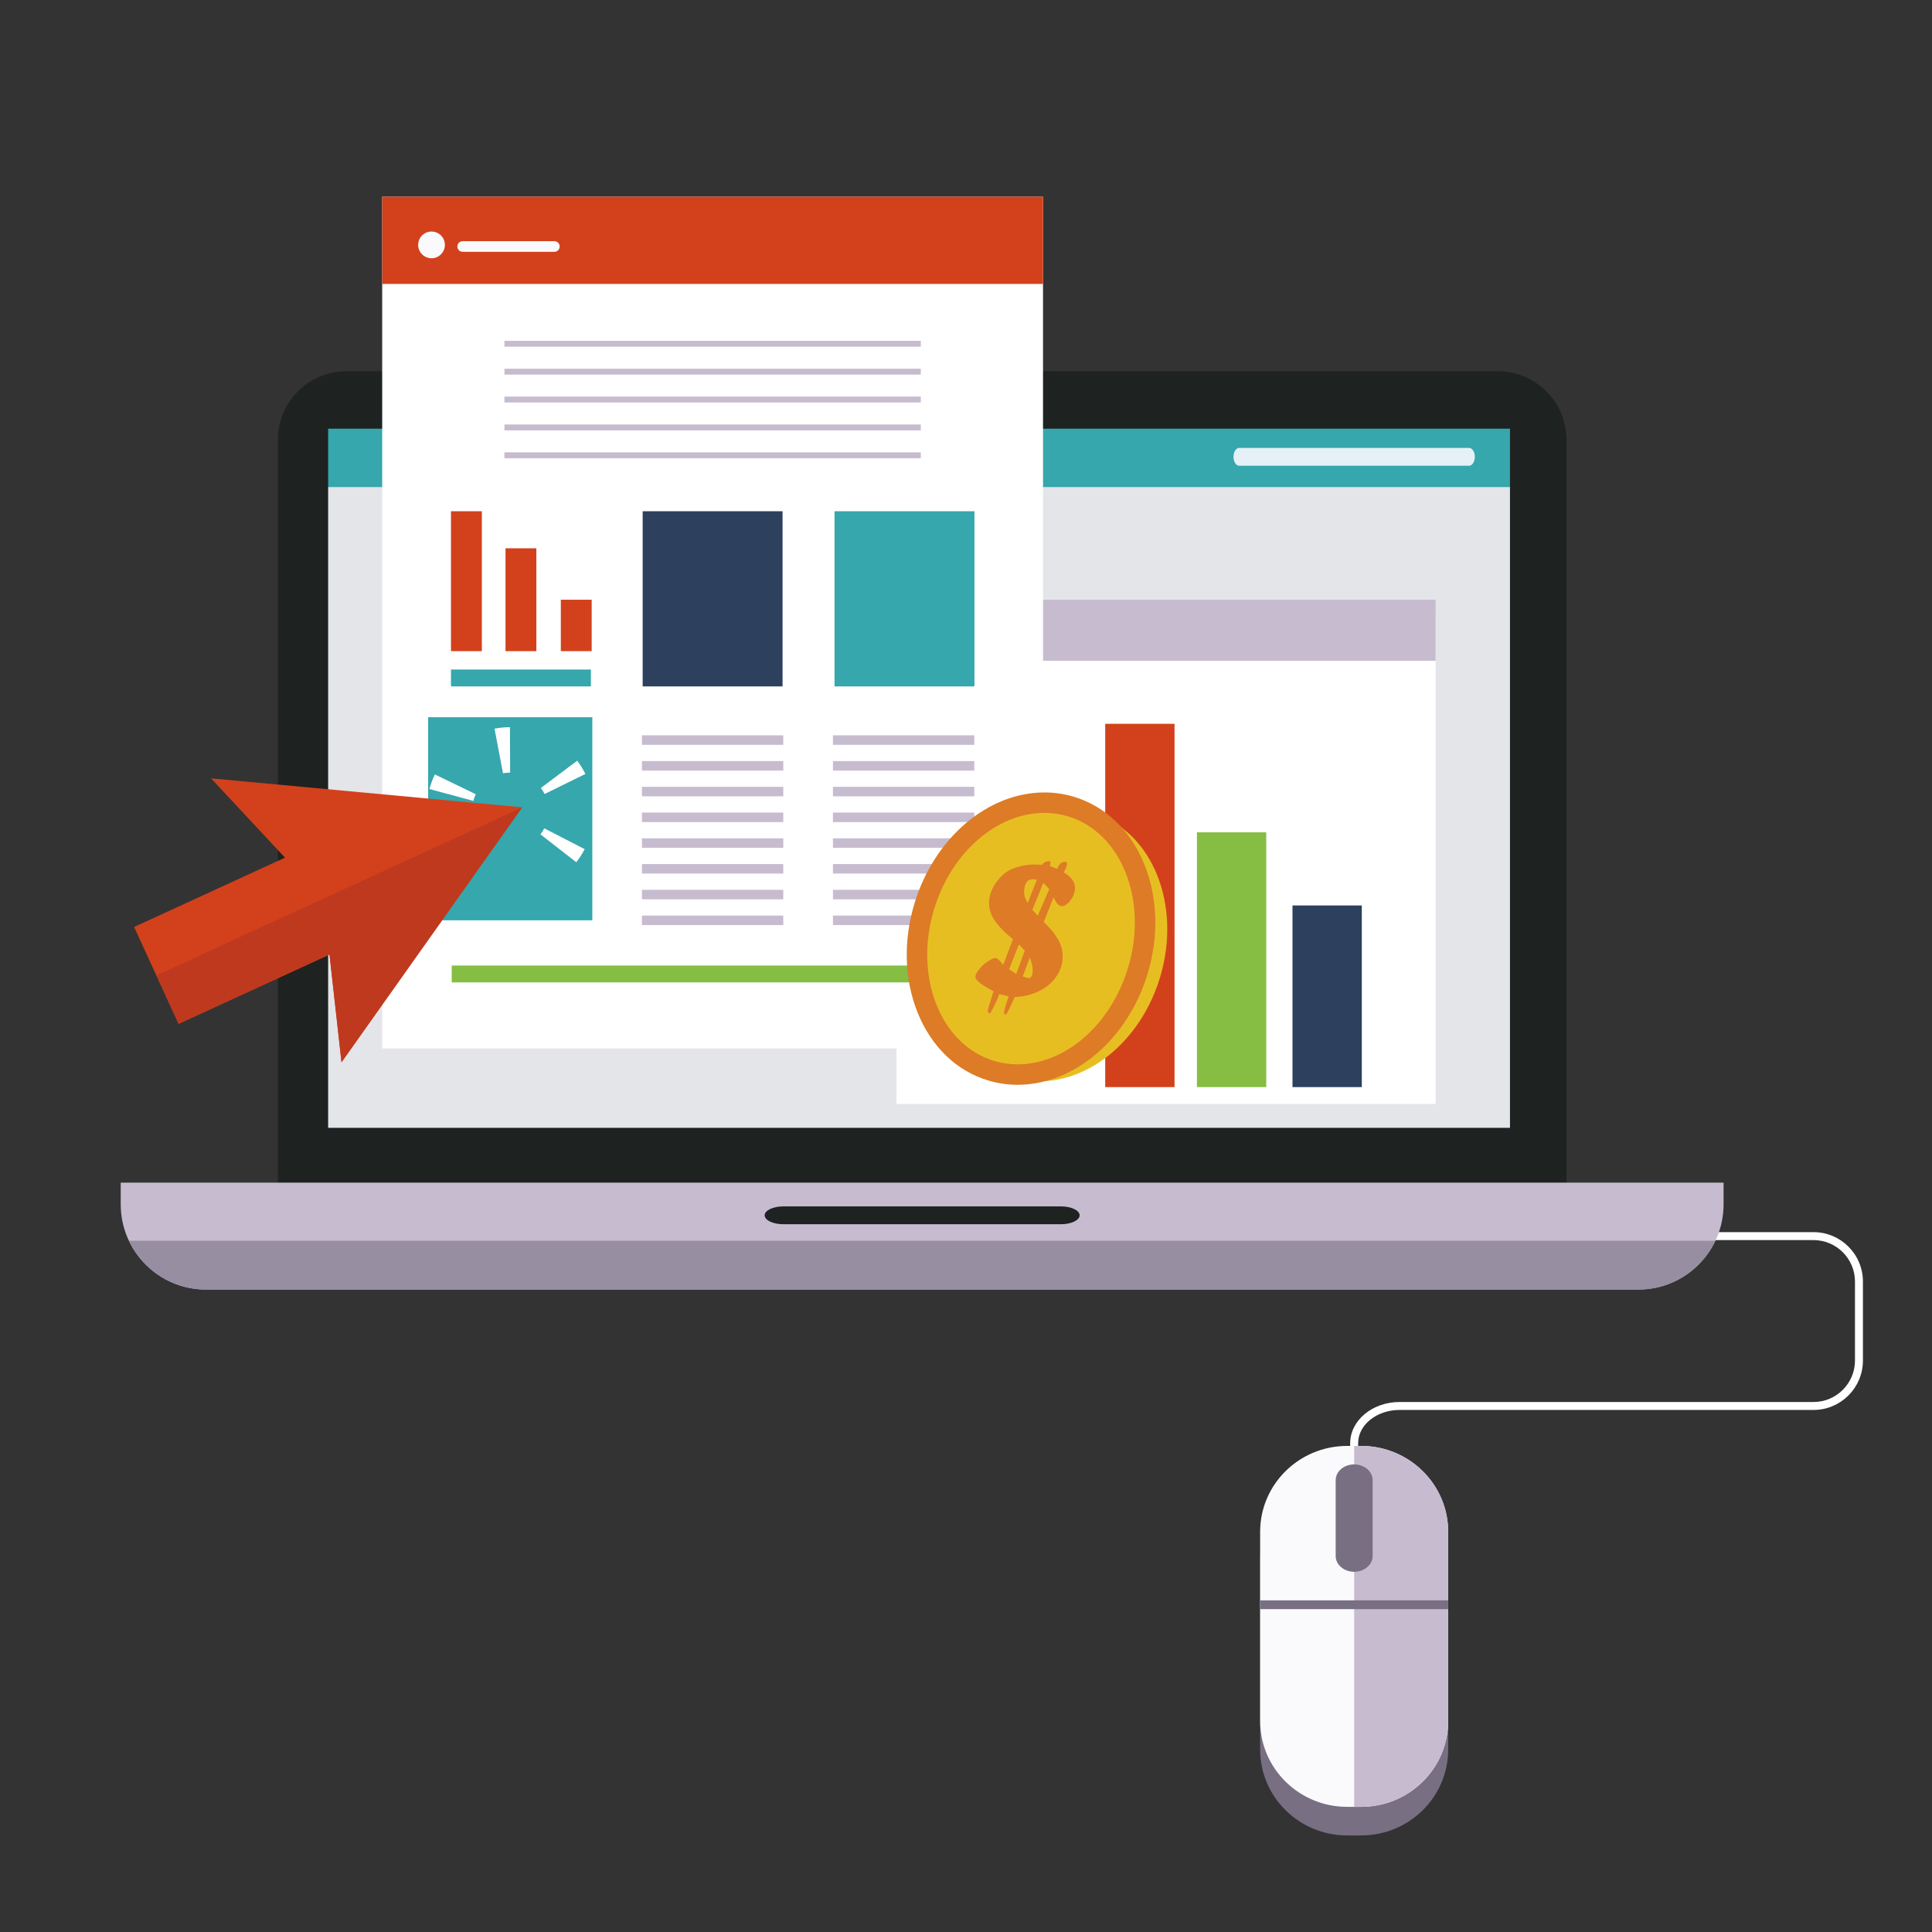 <?xml version="1.0" encoding="utf-8"?>
<!-- Generator: Adobe Illustrator 15.0.0, SVG Export Plug-In . SVG Version: 6.00 Build 0)  -->
<!DOCTYPE svg PUBLIC "-//W3C//DTD SVG 1.1//EN" "http://www.w3.org/Graphics/SVG/1.1/DTD/svg11.dtd">
<svg version="1.1" id="图层_1" xmlns="http://www.w3.org/2000/svg" xmlns:xlink="http://www.w3.org/1999/xlink" x="0px" y="0px"
	 width="566.93px" height="566.93px" viewBox="0 0 566.93 566.93" enable-background="new 0 0 566.93 566.93" xml:space="preserve">
<rect x="0" y="0" width="566.93" height="566.93" fill="#333333" stroke="none"/>
<path fill="#786F83" d="M424.957,513.393c0,13.916-11.438,25.199-25.547,25.199h-4.089c-14.107,0-25.545-11.283-25.545-25.199
	v-55.514c0-13.916,11.438-25.197,25.545-25.197h4.089c14.108,0,25.547,11.281,25.547,25.197V513.393z"/>
<path fill="#FFFFFF" d="M398.533,434.441h-2.334v-10.936c0-6.674,6.506-12.102,14.5-12.102H532.16
	c6.709,0,12.168-5.457,12.168-12.166v-23.176c0-6.709-5.459-12.168-12.168-12.168h-76.623v-2.334h76.623
	c7.996,0,14.5,6.506,14.5,14.502v23.176c0,7.994-6.504,14.5-14.5,14.5H410.699c-6.707,0-12.166,4.383-12.166,9.768V434.441
	L398.533,434.441z"/>
<path fill="#FAFAFD" d="M424.957,505.006c0,13.918-11.438,25.201-25.547,25.201h-4.089c-14.107,0-25.545-11.283-25.545-25.201
	v-55.512c0-13.916,11.438-25.199,25.545-25.199h4.089c14.108,0,25.547,11.283,25.547,25.199V505.006z"/>
<path fill="#C7BCCF" d="M399.41,424.295h-2.043v105.912h2.043c14.108,0,25.547-11.283,25.547-25.201v-55.512
	C424.957,435.578,413.519,424.295,399.41,424.295z"/>
<rect x="369.776" y="469.611" fill="#786F83" width="55.181" height="2.578"/>
<path fill="#786F83" d="M402.79,456.6c0,2.555-2.429,4.627-5.423,4.627c-2.996,0-5.422-2.072-5.422-4.627v-22.256
	c0-2.555,2.426-4.625,5.422-4.625c2.994,0,5.423,2.07,5.423,4.625V456.6z"/>
<path fill="#1E2221" d="M459.664,353.146c0,11.109-9.005,20.113-20.113,20.113H101.639c-11.109,0-20.114-9.004-20.114-20.113
	V129.059c0-11.108,9.005-20.112,20.114-20.112h337.912c11.108,0,20.113,9.004,20.113,20.112V353.146L459.664,353.146z"/>
<path fill="#C7BCCF" d="M35.424,347.043v6.352c0,13.816,11.201,25.018,25.018,25.018h420.307c13.816,0,25.02-11.201,25.02-25.018
	v-6.352H35.424L35.424,347.043z"/>
<path fill="#1E2221" d="M316.807,356.623c0,1.449-2.468,2.621-5.512,2.621h-81.4c-3.045,0-5.512-1.172-5.512-2.621
	c0-1.447,2.467-2.621,5.512-2.621h81.4C314.339,354.002,316.807,355.176,316.807,356.623z"/>
<polygon fill="#E4E5E9" points="96.289,125.792 96.289,125.792 96.289,330.953 443.092,330.953 443.092,142.889 96.289,142.889 
	96.289,125.792 "/>
<polygon fill="#35A7AD" points="443.092,142.889 96.289,142.889 96.289,125.792 443.092,125.792 443.092,142.889 "/>
<rect x="263.07" y="181.146" fill="#FFFFFF" width="158.211" height="142.809"/>
<rect x="263.07" y="175.983" fill="#C7BCCF" width="158.211" height="17.912"/>
<rect x="116.24" y="64.691" fill="#FFFFFF" width="175.197" height="239.108"/>
<rect x="116.24" y="64.691" fill="#C7BCCF" width="175.197" height="19.364"/>
<rect x="127.302" y="125.31" fill="#35A7AD" width="44.25" height="158.283"/>
<rect x="179.733" y="128.666" fill="#C7BCCF" width="101.005" height="7.6"/>
<rect x="179.733" y="144.663" fill="#C7BCCF" width="101.005" height="7.598"/>
<rect x="179.733" y="160.66" fill="#C7BCCF" width="101.005" height="7.599"/>
<rect x="179.733" y="176.657" fill="#C7BCCF" width="101.005" height="7.599"/>
<rect x="179.733" y="192.654" fill="#C7BCCF" width="101.005" height="7.599"/>
<rect x="179.733" y="208.651" fill="#C7BCCF" width="101.005" height="7.6"/>
<rect x="179.733" y="224.647" fill="#C7BCCF" width="101.005" height="7.6"/>
<rect x="179.733" y="240.645" fill="#C7BCCF" width="101.005" height="7.6"/>
<rect x="179.733" y="256.641" fill="#C7BCCF" width="101.005" height="7.6"/>
<rect x="179.733" y="272.639" fill="#C7BCCF" width="101.005" height="7.599"/>
<rect x="324.318" y="212.398" fill="#D2411C" width="20.338" height="106.602"/>
<rect x="351.232" y="244.24" fill="#86BD43" width="20.339" height="74.76"/>
<rect x="379.271" y="265.7" fill="#2D405D" width="20.34" height="53.3"/>
<g>
	<defs>
		<path id="SVGID_1_" d="M431.088,131.432h-67.442c-0.933,0-1.688,1.173-1.688,2.62c0,1.445,0.756,2.619,1.688,2.619h67.442
			c0.933,0,1.688-1.174,1.688-2.619C432.775,132.605,432.021,131.432,431.088,131.432L431.088,131.432z"/>
	</defs>
	<clipPath id="SVGID_2_">
		<use xlink:href="#SVGID_1_"  overflow="visible"/>
	</clipPath>
	<rect x="361.957" y="131.432" clip-path="url(#SVGID_2_)" fill="#E5F1F7" width="70.818" height="5.239"/>
</g>
<path fill="#5B5C74" d="M480.758,378.412c-0.004,0-0.008,0-0.01,0h0.002C480.752,378.412,480.754,378.412,480.758,378.412
	L480.758,378.412z M60.323,378.412h0.009h-0.005H60.323z M480.889,378.412c-0.013,0-0.025,0-0.039,0
	C480.863,378.412,480.876,378.412,480.889,378.412L480.889,378.412z M481.033,378.41c-0.028,0.002-0.057,0.002-0.085,0.002
	C480.977,378.412,481.005,378.412,481.033,378.41L481.033,378.41z M481.141,378.41c-0.021,0-0.041,0-0.064,0
	C481.1,378.41,481.119,378.41,481.141,378.41L481.141,378.41z M492.666,375.396c-3.43,1.861-7.342,2.945-11.502,3.012
	C485.324,378.342,489.236,377.258,492.666,375.396L492.666,375.396z M492.736,375.357c-0.021,0.012-0.04,0.023-0.061,0.033
	C492.696,375.381,492.716,375.369,492.736,375.357L492.736,375.357z M492.852,375.295c-0.035,0.02-0.07,0.039-0.107,0.059
	C492.781,375.334,492.816,375.314,492.852,375.295L492.852,375.295z M492.922,375.256c-0.016,0.008-0.029,0.016-0.044,0.023
	C492.893,375.271,492.906,375.264,492.922,375.256L492.922,375.256z M493.004,375.211c-0.014,0.006-0.025,0.012-0.037,0.02
	C492.979,375.225,492.99,375.217,493.004,375.211L493.004,375.211z M493.104,375.154c-0.006,0.004-0.016,0.008-0.023,0.012
	C493.09,375.162,493.096,375.158,493.104,375.154L493.104,375.154z M493.186,375.105c-0.002,0.002-0.006,0.004-0.008,0.006
	C493.18,375.109,493.184,375.107,493.186,375.105L493.186,375.105z"/>
<path fill="#978EA1" d="M503.369,364.092H37.826c3.994,8.43,12.56,14.273,22.497,14.32h0.009c0.039,0,0.074,0,0.112,0H480.75
	c0,0,0.004,0,0.008,0c0.028,0,0.062,0,0.092,0c0.014,0,0.026,0,0.039,0c0.02,0,0.039,0,0.06,0c0.028,0,0.057,0,0.085-0.002
	c0.014,0,0.029,0,0.043,0c0.023,0,0.043,0,0.064,0c0.008,0,0.016-0.002,0.023-0.002c4.16-0.066,8.072-1.15,11.502-3.012
	c0.002-0.002,0.008-0.004,0.01-0.006c0.021-0.01,0.04-0.021,0.061-0.033c0.004-0.002,0.008-0.004,0.008-0.004
	c0.037-0.02,0.072-0.039,0.107-0.059c0.008-0.004,0.017-0.01,0.026-0.016c0.015-0.008,0.028-0.016,0.044-0.023
	c0.015-0.008,0.031-0.018,0.045-0.025c0.012-0.008,0.023-0.014,0.037-0.02c0.025-0.016,0.051-0.029,0.076-0.045
	c0.008-0.004,0.018-0.008,0.023-0.012c0.023-0.016,0.049-0.029,0.074-0.043c0.002-0.002,0.006-0.004,0.008-0.006
	C497.606,372.566,501.177,368.719,503.369,364.092L503.369,364.092z"/>
<polygon fill="#FFFFFF" points="277.739,279.655 278.096,307.648 112.153,307.648 112.153,57.72 306.067,57.72 306.067,279.676 "/>
<rect x="112.153" y="57.72" fill="#D2411C" width="193.914" height="25.603"/>
<rect x="148.018" y="100.011" fill="#C7BCCF" width="122.186" height="1.728"/>
<rect x="148.018" y="108.193" fill="#C7BCCF" width="122.186" height="1.728"/>
<rect x="148.018" y="116.375" fill="#C7BCCF" width="122.186" height="1.728"/>
<rect x="148.018" y="124.558" fill="#C7BCCF" width="122.186" height="1.728"/>
<rect x="148.018" y="132.74" fill="#C7BCCF" width="122.186" height="1.728"/>
<rect x="132.337" y="150.02" fill="#D2411C" width="9.056" height="41.052"/>
<rect x="188.584" y="150.02" fill="#2D405D" width="41.051" height="51.401"/>
<rect x="244.891" y="150.02" fill="#35A7AD" width="41.053" height="51.401"/>
<rect x="132.337" y="196.467" fill="#35A7AD" width="41.054" height="4.953"/>
<rect x="188.371" y="215.774" fill="#C7BCCF" width="41.477" height="2.792"/>
<rect x="188.371" y="223.33" fill="#C7BCCF" width="41.477" height="2.792"/>
<rect x="188.371" y="230.885" fill="#C7BCCF" width="41.477" height="2.792"/>
<rect x="188.371" y="238.441" fill="#C7BCCF" width="41.477" height="2.791"/>
<rect x="188.371" y="245.997" fill="#C7BCCF" width="41.477" height="2.791"/>
<rect x="188.371" y="253.552" fill="#C7BCCF" width="41.477" height="2.79"/>
<rect x="188.371" y="261.107" fill="#C7BCCF" width="41.477" height="2.791"/>
<rect x="188.371" y="268.663" fill="#C7BCCF" width="41.477" height="2.791"/>
<rect x="244.42" y="215.774" fill="#C7BCCF" width="41.478" height="2.793"/>
<rect x="244.42" y="223.331" fill="#C7BCCF" width="41.478" height="2.791"/>
<rect x="244.42" y="230.886" fill="#C7BCCF" width="41.478" height="2.792"/>
<rect x="244.42" y="238.441" fill="#C7BCCF" width="41.478" height="2.792"/>
<rect x="244.42" y="245.997" fill="#C7BCCF" width="41.478" height="2.792"/>
<rect x="244.42" y="253.552" fill="#C7BCCF" width="41.478" height="2.791"/>
<rect x="244.42" y="261.107" fill="#C7BCCF" width="41.478" height="2.791"/>
<rect x="244.42" y="268.663" fill="#C7BCCF" width="41.478" height="2.792"/>
<rect x="132.55" y="283.323" fill="#86BD43" width="153.136" height="4.955"/>
<polygon fill="#2D405D" points="277.887,279.563 305.858,279.563 277.887,307.535 "/>
<rect x="148.335" y="160.894" fill="#D2411C" width="9.056" height="30.178"/>
<rect x="164.568" y="175.983" fill="#D2411C" width="9.055" height="15.088"/>
<rect x="125.637" y="210.466" fill="#35A7AD" width="48.178" height="59.591"/>
<circle fill="#FAFAFD" cx="126.627" cy="71.86" r="3.92"/>
<path fill="#FAFAFD" d="M164.231,72.336c0,0.864-0.7,1.565-1.565,1.565h-26.891c-0.864,0-1.566-0.701-1.566-1.565
	c0-0.863,0.702-1.564,1.566-1.564h26.891C163.531,70.772,164.231,71.473,164.231,72.336z"/>
<path fill="#FFFFFF" d="M133.582,256.454c-1.146-1.001-2.206-2.113-3.147-3.307l10.468-8.26c0.434,0.547,0.918,1.057,1.443,1.516
	L133.582,256.454z M169.111,253.022l-10.523-8.189c0.43-0.551,0.808-1.145,1.126-1.764l11.854,6.106
	C170.872,250.526,170.045,251.821,169.111,253.022z M138.885,235.012l-12.873-3.477c0.396-1.471,0.936-2.912,1.6-4.285l12,5.813
	C139.31,233.688,139.064,234.344,138.885,235.012z M159.807,232.994c-0.306-0.62-0.672-1.219-1.09-1.774l10.664-8.004
	c0.916,1.22,1.722,2.531,2.394,3.898L159.807,232.994z M147.602,226.918l-2.493-13.1c0.966-0.183,1.956-0.311,2.942-0.379
	c0.531-0.035,1.064-0.055,1.59-0.057l0.057,13.334c-0.243,0.001-0.492,0.01-0.738,0.027
	C148.505,226.774,148.047,226.834,147.602,226.918z"/>
<polygon fill="#D2411C" points="100.211,311.715 153.223,236.904 61.928,228.4 83.625,251.67 39.354,272.014 52.413,300.438 
	96.688,280.094 "/>
<polygon fill="#BF391F" points="52.413,300.438 96.688,280.094 100.211,311.715 153.223,236.904 45.883,286.227 "/>
<ellipse transform="matrix(-0.957 -0.291 0.291 -0.957 524.195 632.872)" fill="#E7BE22" cx="309.171" cy="277.446" rx="32.728" ry="40.483"/>
<ellipse transform="matrix(-0.957 -0.291 0.291 -0.957 511.821 627)" fill="#E7BE22" cx="302.547" cy="275.43" rx="32.728" ry="40.485"/>
<path fill="#DD7B27" d="M298.608,318.324h-0.002c-2.964,0-5.896-0.436-8.716-1.293c-9.247-2.814-16.562-9.855-20.598-19.826
	c-3.945-9.748-4.272-21.174-0.927-32.174c5.822-19.132,21.497-32.494,38.12-32.494c2.963,0,5.896,0.435,8.717,1.294
	c9.248,2.813,16.563,9.854,20.598,19.824c3.945,9.749,4.273,21.176,0.928,32.175C330.906,304.961,315.231,318.324,298.608,318.324z
	 M306.486,238.537c-14.005,0-27.32,11.613-32.378,28.24c-6.018,19.774,1.847,39.741,17.528,44.514
	c2.254,0.686,4.598,1.033,6.97,1.033c14.007,0,27.321-11.611,32.382-28.24c6.016-19.773-1.85-39.743-17.529-44.513
	C311.204,238.884,308.858,238.537,306.486,238.537z"/>
<path fill="#DD7B27" d="M308.088,254.146l2.145,0.8c0.537-1.422,1.317-2.105,2.342-2.055c0.383,0.021,0.564,0.238,0.544,0.657
	c-0.026,0.527-0.296,1.239-0.805,2.136l-0.065,0.16l-0.064,0.159c2.273,1.367,3.363,2.966,3.271,4.794
	c-0.039,0.779-0.266,1.566-0.675,2.361c-0.411,0.797-0.921,1.462-1.524,1.993c-0.604,0.533-1.159,0.786-1.665,0.761
	c-0.899-0.045-1.707-0.927-2.415-2.645l-2.895,7.293c1.14,1.135,1.943,1.979,2.41,2.533c0.466,0.555,0.953,1.243,1.457,2.067
	c1.221,1.804,1.775,3.818,1.662,6.044c-0.104,2.046-0.779,3.921-2.025,5.626c-1.245,1.707-2.915,3.061-5.006,4.061
	c-2.089,1.002-4.434,1.564-7.031,1.688l-0.131,0.324c-1.295,2.873-2.059,4.412-2.285,4.617c-0.059,0.088-0.181,0.129-0.361,0.119
	c-0.256-0.014-0.371-0.229-0.35-0.645c0.008-0.145,0.102-0.553,0.279-1.225c0.179-0.672,0.496-1.693,0.955-3.066l0.127-0.318
	l-2.766-0.684c-0.524,1.549-1.315,3.268-2.373,5.156c-0.162,0.338-0.326,0.5-0.487,0.494c-0.146-0.008-0.269-0.096-0.37-0.264
	c-0.102-0.17-0.146-0.316-0.141-0.443c0.021-0.416,0.428-1.813,1.221-4.186c0.156-0.592,0.287-1.012,0.39-1.26l0.126-0.322
	c-3.629-1.834-5.418-3.285-5.364-4.355c0.018-0.361,0.253-0.875,0.706-1.543c0.451-0.666,0.924-1.224,1.42-1.671
	c0.361-0.344,0.807-0.698,1.335-1.063c0.526-0.363,0.995-0.64,1.405-0.828c0.41-0.188,0.74-0.274,0.995-0.262
	c0.524,0.025,1.12,0.483,1.784,1.372c0.17,0.227,0.342,0.436,0.514,0.626l2.865-7.533c-1.441-1.2-2.432-2.072-2.965-2.616
	c-0.535-0.545-1.186-1.3-1.953-2.266c-1.498-1.945-2.192-4.014-2.083-6.205c0.105-2.082,0.917-4.102,2.435-6.058
	c0.762-1.015,1.598-1.84,2.504-2.475c0.904-0.635,1.977-1.148,3.216-1.539c2.052-0.604,4.022-0.859,5.91-0.764
	c0.255,0.013,0.495,0.029,0.722,0.05c0.226,0.021,0.475,0.047,0.748,0.078c0.113-0.302,0.383-0.569,0.813-0.803
	c0.431-0.232,0.86-0.338,1.296-0.315c0.271,0.013,0.398,0.21,0.378,0.591C308.26,253.392,308.2,253.673,308.088,254.146z
	 M298.994,277.143l-2.885,7.269l2.104,1.385l2.503-6.849L298.994,277.143z M302.191,280.989l-2.074,5.535
	c0.764,0.289,1.333,0.443,1.712,0.461c0.739,0.039,1.144-0.613,1.21-1.953C303.1,283.856,302.814,282.508,302.191,280.989z
	 M301.582,264.956l2.674-6.793c-0.615-0.104-0.932-0.156-0.949-0.157c-1.733-0.087-2.658,1.058-2.779,3.438
	C300.456,262.659,300.807,263.831,301.582,264.956z M306.124,259.103l-3.177,7.87l1.577,1.753l3.348-7.769l-0.153-0.226
	C307.039,259.937,306.506,259.393,306.124,259.103z"/>
</svg>
